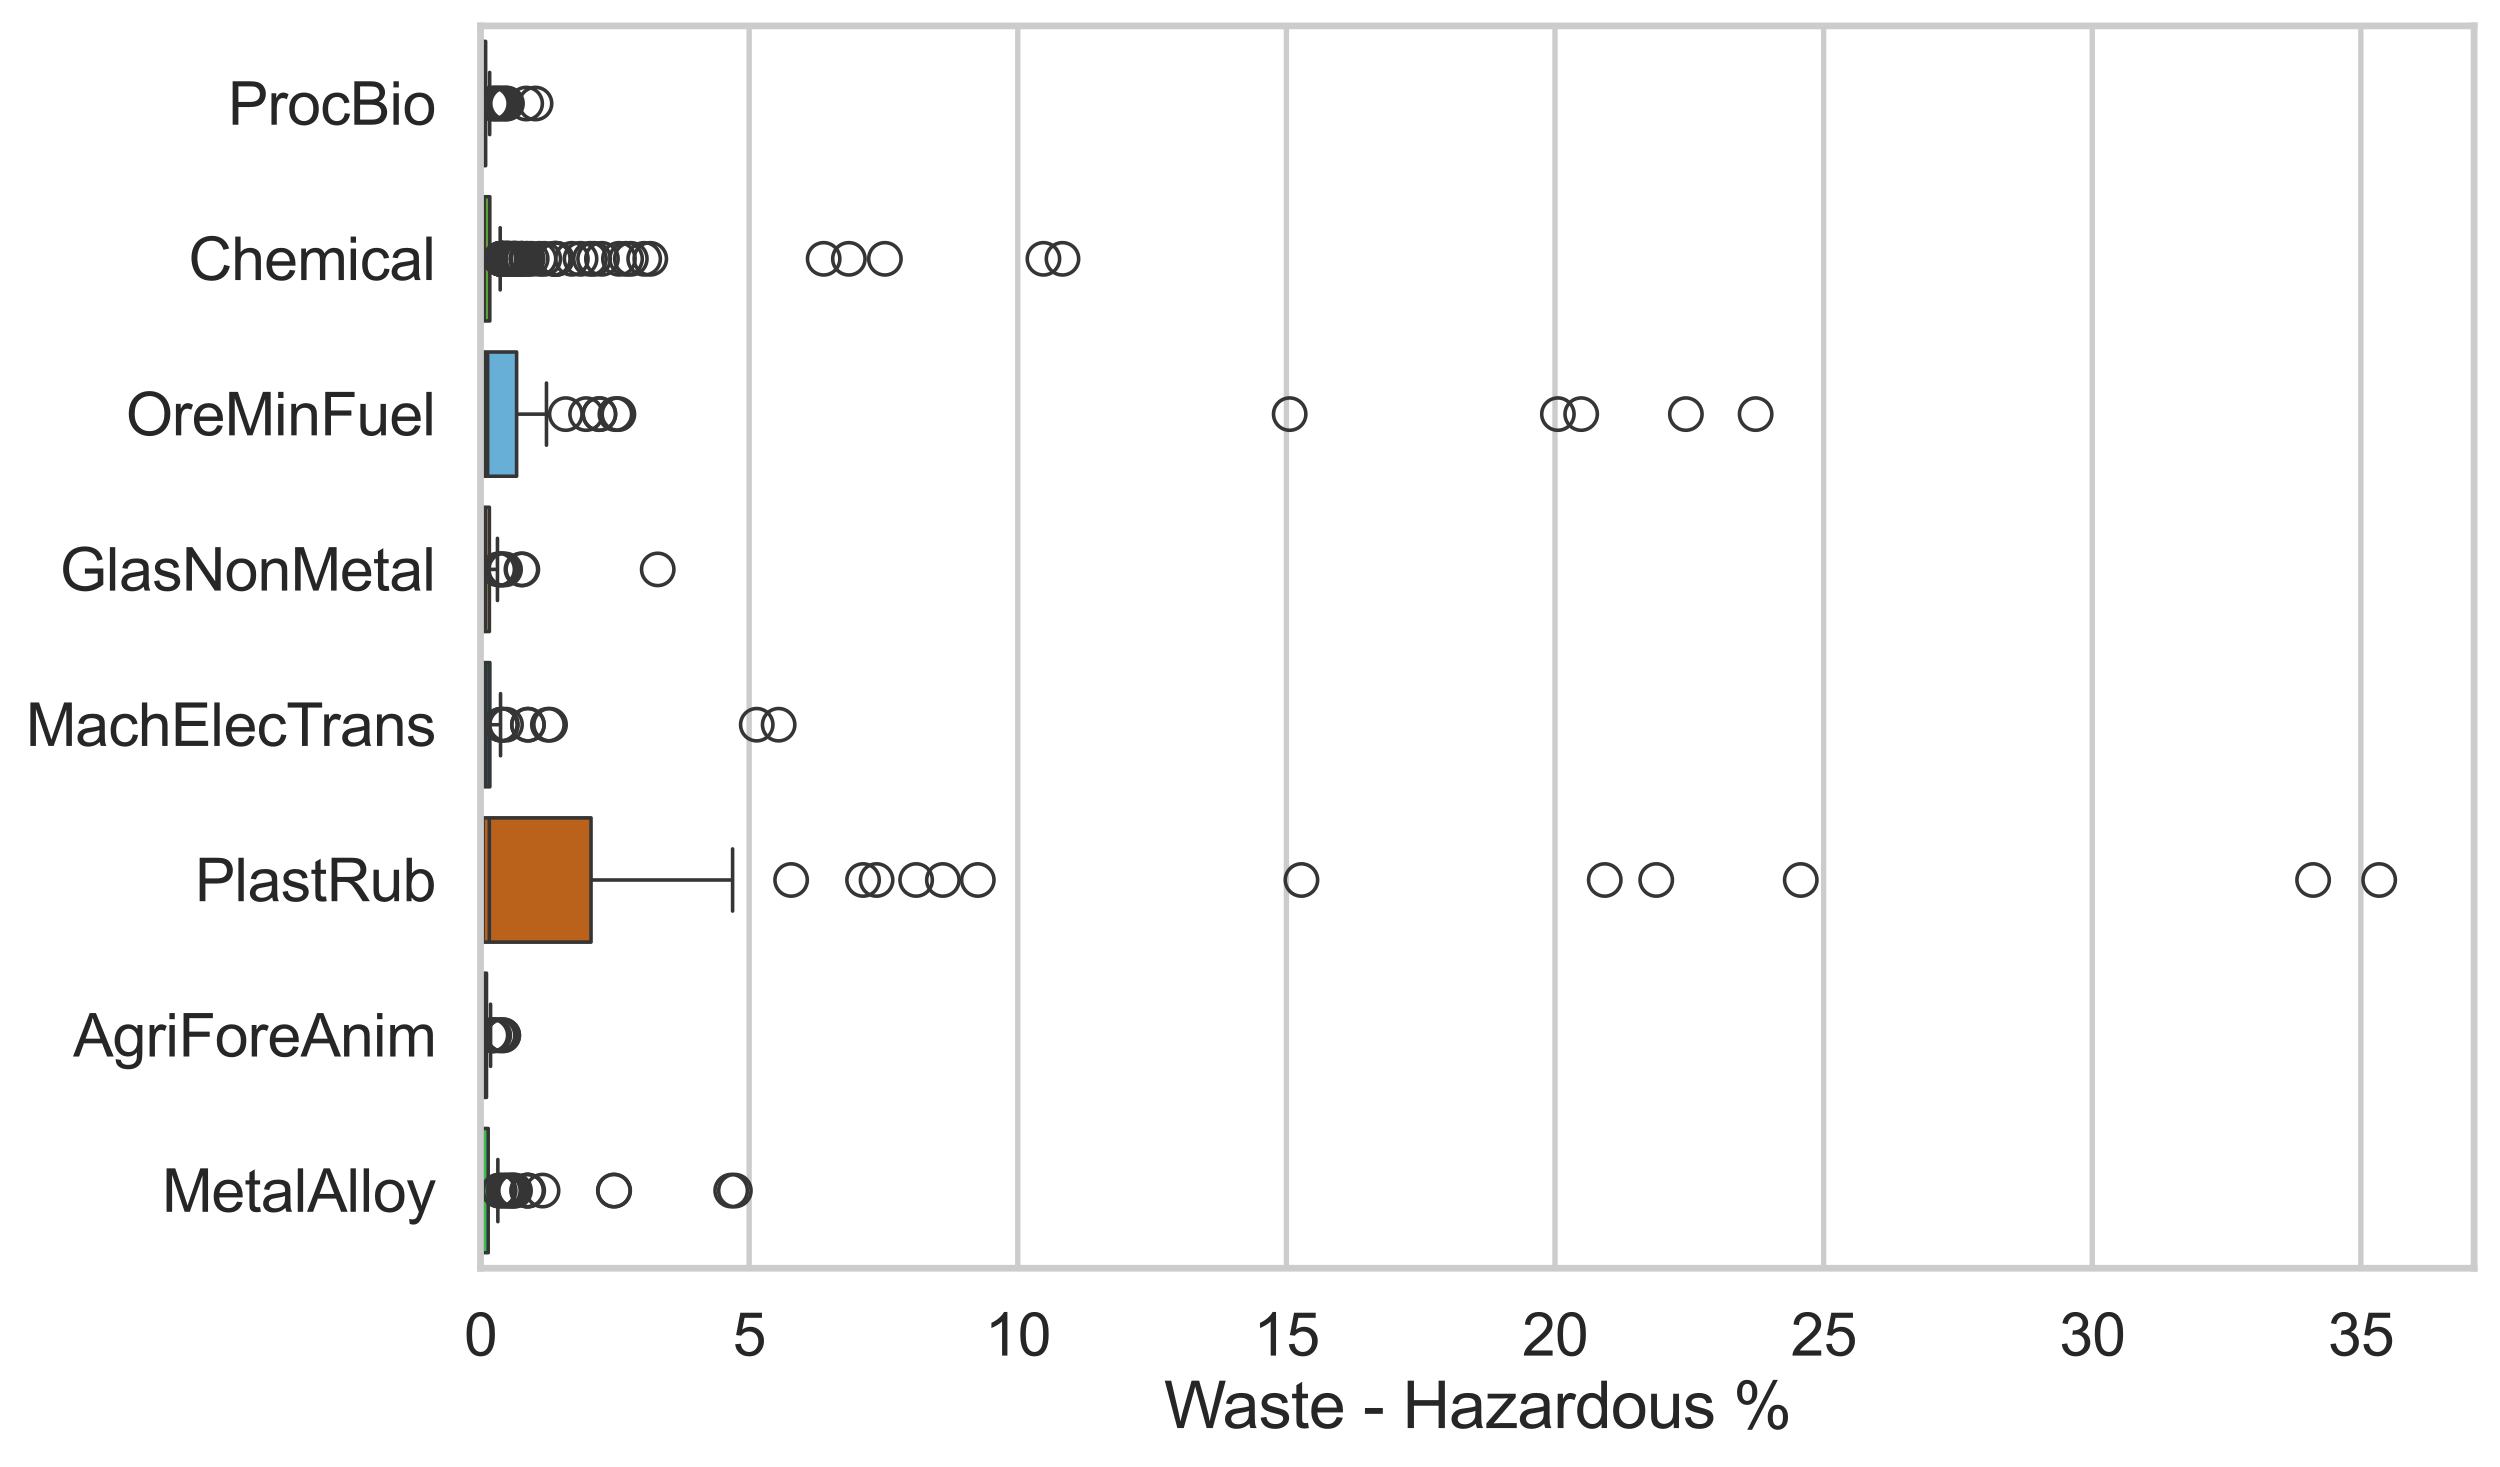 <?xml version="1.0" encoding="utf-8" standalone="no"?>
<!DOCTYPE svg PUBLIC "-//W3C//DTD SVG 1.1//EN"
  "http://www.w3.org/Graphics/SVG/1.1/DTD/svg11.dtd">
<svg xmlns:xlink="http://www.w3.org/1999/xlink" width="695.577pt" height="408.111pt" viewBox="0 0 695.577 408.111" xmlns="http://www.w3.org/2000/svg" version="1.1">
 <defs>
  <style type="text/css">*{stroke-linejoin: round; stroke-linecap: butt}</style>
 </defs>
 <g id="figure_1">
  <g id="patch_1">
   <path d="M 0 408.111 
L 695.577 408.111 
L 695.577 0 
L 0 0 
z
" style="fill: #ffffff"/>
  </g>
  <g id="axes_1">
   <g id="patch_2">
    <path d="M 133.697 352.86 
L 688.377 352.86 
L 688.377 7.2 
L 133.697 7.2 
z
" style="fill: #ffffff"/>
   </g>
   <g id="matplotlib.axis_1">
    <g id="xtick_1">
     <g id="line2d_1">
      <path d="M 133.697 352.86 
L 133.697 7.2 
" clip-path="url(#pe99fdf13b2)" style="fill: none; stroke: #cccccc; stroke-width: 1.5; stroke-linecap: round"/>
     </g>
     <g id="text_1">
      <!-- 0 -->
      <g style="fill: #262626" transform="translate(129.109 377.17) scale(0.165 -0.165)">
       <defs>
        <path id="ArialMT-30" d="M 266 2259 
Q 266 3072 433 3567 
Q 600 4063 929 4331 
Q 1259 4600 1759 4600 
Q 2128 4600 2406 4451 
Q 2684 4303 2865 4023 
Q 3047 3744 3150 3342 
Q 3253 2941 3253 2259 
Q 3253 1453 3087 958 
Q 2922 463 2592 192 
Q 2263 -78 1759 -78 
Q 1097 -78 719 397 
Q 266 969 266 2259 
z
M 844 2259 
Q 844 1131 1108 757 
Q 1372 384 1759 384 
Q 2147 384 2411 759 
Q 2675 1134 2675 2259 
Q 2675 3391 2411 3762 
Q 2147 4134 1753 4134 
Q 1366 4134 1134 3806 
Q 844 3388 844 2259 
z
" transform="scale(0.016)"/>
       </defs>
       <use xlink:href="#ArialMT-30"/>
      </g>
     </g>
    </g>
    <g id="xtick_2">
     <g id="line2d_2">
      <path d="M 208.436 352.86 
L 208.436 7.2 
" clip-path="url(#pe99fdf13b2)" style="fill: none; stroke: #cccccc; stroke-width: 1.5; stroke-linecap: round"/>
     </g>
     <g id="text_2">
      <!-- 5 -->
      <g style="fill: #262626" transform="translate(203.848 377.17) scale(0.165 -0.165)">
       <defs>
        <path id="ArialMT-35" d="M 266 1200 
L 856 1250 
Q 922 819 1161 601 
Q 1400 384 1738 384 
Q 2144 384 2425 690 
Q 2706 997 2706 1503 
Q 2706 1984 2436 2262 
Q 2166 2541 1728 2541 
Q 1456 2541 1237 2417 
Q 1019 2294 894 2097 
L 366 2166 
L 809 4519 
L 3088 4519 
L 3088 3981 
L 1259 3981 
L 1013 2750 
Q 1425 3038 1878 3038 
Q 2478 3038 2890 2622 
Q 3303 2206 3303 1553 
Q 3303 931 2941 478 
Q 2500 -78 1738 -78 
Q 1113 -78 717 272 
Q 322 622 266 1200 
z
" transform="scale(0.016)"/>
       </defs>
       <use xlink:href="#ArialMT-35"/>
      </g>
     </g>
    </g>
    <g id="xtick_3">
     <g id="line2d_3">
      <path d="M 283.174 352.86 
L 283.174 7.2 
" clip-path="url(#pe99fdf13b2)" style="fill: none; stroke: #cccccc; stroke-width: 1.5; stroke-linecap: round"/>
     </g>
     <g id="text_3">
      <!-- 10 -->
      <g style="fill: #262626" transform="translate(273.999 377.17) scale(0.165 -0.165)">
       <defs>
        <path id="ArialMT-31" d="M 2384 0 
L 1822 0 
L 1822 3584 
Q 1619 3391 1289 3197 
Q 959 3003 697 2906 
L 697 3450 
Q 1169 3672 1522 3987 
Q 1875 4303 2022 4600 
L 2384 4600 
L 2384 0 
z
" transform="scale(0.016)"/>
       </defs>
       <use xlink:href="#ArialMT-31"/>
       <use xlink:href="#ArialMT-30" transform="translate(55.615 0)"/>
      </g>
     </g>
    </g>
    <g id="xtick_4">
     <g id="line2d_4">
      <path d="M 357.913 352.86 
L 357.913 7.2 
" clip-path="url(#pe99fdf13b2)" style="fill: none; stroke: #cccccc; stroke-width: 1.5; stroke-linecap: round"/>
     </g>
     <g id="text_4">
      <!-- 15 -->
      <g style="fill: #262626" transform="translate(348.738 377.17) scale(0.165 -0.165)">
       <use xlink:href="#ArialMT-31"/>
       <use xlink:href="#ArialMT-35" transform="translate(55.615 0)"/>
      </g>
     </g>
    </g>
    <g id="xtick_5">
     <g id="line2d_5">
      <path d="M 432.652 352.86 
L 432.652 7.2 
" clip-path="url(#pe99fdf13b2)" style="fill: none; stroke: #cccccc; stroke-width: 1.5; stroke-linecap: round"/>
     </g>
     <g id="text_5">
      <!-- 20 -->
      <g style="fill: #262626" transform="translate(423.476 377.17) scale(0.165 -0.165)">
       <defs>
        <path id="ArialMT-32" d="M 3222 541 
L 3222 0 
L 194 0 
Q 188 203 259 391 
Q 375 700 629 1000 
Q 884 1300 1366 1694 
Q 2113 2306 2375 2664 
Q 2638 3022 2638 3341 
Q 2638 3675 2398 3904 
Q 2159 4134 1775 4134 
Q 1369 4134 1125 3890 
Q 881 3647 878 3216 
L 300 3275 
Q 359 3922 746 4261 
Q 1134 4600 1788 4600 
Q 2447 4600 2831 4234 
Q 3216 3869 3216 3328 
Q 3216 3053 3103 2787 
Q 2991 2522 2730 2228 
Q 2469 1934 1863 1422 
Q 1356 997 1212 845 
Q 1069 694 975 541 
L 3222 541 
z
" transform="scale(0.016)"/>
       </defs>
       <use xlink:href="#ArialMT-32"/>
       <use xlink:href="#ArialMT-30" transform="translate(55.615 0)"/>
      </g>
     </g>
    </g>
    <g id="xtick_6">
     <g id="line2d_6">
      <path d="M 507.391 352.86 
L 507.391 7.2 
" clip-path="url(#pe99fdf13b2)" style="fill: none; stroke: #cccccc; stroke-width: 1.5; stroke-linecap: round"/>
     </g>
     <g id="text_6">
      <!-- 25 -->
      <g style="fill: #262626" transform="translate(498.215 377.17) scale(0.165 -0.165)">
       <use xlink:href="#ArialMT-32"/>
       <use xlink:href="#ArialMT-35" transform="translate(55.615 0)"/>
      </g>
     </g>
    </g>
    <g id="xtick_7">
     <g id="line2d_7">
      <path d="M 582.129 352.86 
L 582.129 7.2 
" clip-path="url(#pe99fdf13b2)" style="fill: none; stroke: #cccccc; stroke-width: 1.5; stroke-linecap: round"/>
     </g>
     <g id="text_7">
      <!-- 30 -->
      <g style="fill: #262626" transform="translate(572.954 377.17) scale(0.165 -0.165)">
       <defs>
        <path id="ArialMT-33" d="M 269 1209 
L 831 1284 
Q 928 806 1161 595 
Q 1394 384 1728 384 
Q 2125 384 2398 659 
Q 2672 934 2672 1341 
Q 2672 1728 2419 1979 
Q 2166 2231 1775 2231 
Q 1616 2231 1378 2169 
L 1441 2663 
Q 1497 2656 1531 2656 
Q 1891 2656 2178 2843 
Q 2466 3031 2466 3422 
Q 2466 3731 2256 3934 
Q 2047 4138 1716 4138 
Q 1388 4138 1169 3931 
Q 950 3725 888 3313 
L 325 3413 
Q 428 3978 793 4289 
Q 1159 4600 1703 4600 
Q 2078 4600 2393 4439 
Q 2709 4278 2876 4000 
Q 3044 3722 3044 3409 
Q 3044 3113 2884 2869 
Q 2725 2625 2413 2481 
Q 2819 2388 3044 2092 
Q 3269 1797 3269 1353 
Q 3269 753 2831 336 
Q 2394 -81 1725 -81 
Q 1122 -81 723 278 
Q 325 638 269 1209 
z
" transform="scale(0.016)"/>
       </defs>
       <use xlink:href="#ArialMT-33"/>
       <use xlink:href="#ArialMT-30" transform="translate(55.615 0)"/>
      </g>
     </g>
    </g>
    <g id="xtick_8">
     <g id="line2d_8">
      <path d="M 656.868 352.86 
L 656.868 7.2 
" clip-path="url(#pe99fdf13b2)" style="fill: none; stroke: #cccccc; stroke-width: 1.5; stroke-linecap: round"/>
     </g>
     <g id="text_8">
      <!-- 35 -->
      <g style="fill: #262626" transform="translate(647.693 377.17) scale(0.165 -0.165)">
       <use xlink:href="#ArialMT-33"/>
       <use xlink:href="#ArialMT-35" transform="translate(55.615 0)"/>
      </g>
     </g>
    </g>
    <g id="text_9">
     <!-- Waste - Hazardous % -->
     <g style="fill: #262626" transform="translate(323.848 397.334) scale(0.18 -0.18)">
      <defs>
       <path id="ArialMT-57" d="M 1294 0 
L 78 4581 
L 700 4581 
L 1397 1578 
Q 1509 1106 1591 641 
Q 1766 1375 1797 1488 
L 2669 4581 
L 3400 4581 
L 4056 2263 
Q 4303 1400 4413 641 
Q 4500 1075 4641 1638 
L 5359 4581 
L 5969 4581 
L 4713 0 
L 4128 0 
L 3163 3491 
Q 3041 3928 3019 4028 
Q 2947 3713 2884 3491 
L 1913 0 
L 1294 0 
z
" transform="scale(0.016)"/>
       <path id="ArialMT-61" d="M 2588 409 
Q 2275 144 1986 34 
Q 1697 -75 1366 -75 
Q 819 -75 525 192 
Q 231 459 231 875 
Q 231 1119 342 1320 
Q 453 1522 633 1644 
Q 813 1766 1038 1828 
Q 1203 1872 1538 1913 
Q 2219 1994 2541 2106 
Q 2544 2222 2544 2253 
Q 2544 2597 2384 2738 
Q 2169 2928 1744 2928 
Q 1347 2928 1158 2789 
Q 969 2650 878 2297 
L 328 2372 
Q 403 2725 575 2942 
Q 747 3159 1072 3276 
Q 1397 3394 1825 3394 
Q 2250 3394 2515 3294 
Q 2781 3194 2906 3042 
Q 3031 2891 3081 2659 
Q 3109 2516 3109 2141 
L 3109 1391 
Q 3109 606 3145 398 
Q 3181 191 3288 0 
L 2700 0 
Q 2613 175 2588 409 
z
M 2541 1666 
Q 2234 1541 1622 1453 
Q 1275 1403 1131 1340 
Q 988 1278 909 1158 
Q 831 1038 831 891 
Q 831 666 1001 516 
Q 1172 366 1500 366 
Q 1825 366 2078 508 
Q 2331 650 2450 897 
Q 2541 1088 2541 1459 
L 2541 1666 
z
" transform="scale(0.016)"/>
       <path id="ArialMT-73" d="M 197 991 
L 753 1078 
Q 800 744 1014 566 
Q 1228 388 1613 388 
Q 2000 388 2187 545 
Q 2375 703 2375 916 
Q 2375 1106 2209 1216 
Q 2094 1291 1634 1406 
Q 1016 1563 777 1677 
Q 538 1791 414 1992 
Q 291 2194 291 2438 
Q 291 2659 392 2848 
Q 494 3038 669 3163 
Q 800 3259 1026 3326 
Q 1253 3394 1513 3394 
Q 1903 3394 2198 3281 
Q 2494 3169 2634 2976 
Q 2775 2784 2828 2463 
L 2278 2388 
Q 2241 2644 2061 2787 
Q 1881 2931 1553 2931 
Q 1166 2931 1000 2803 
Q 834 2675 834 2503 
Q 834 2394 903 2306 
Q 972 2216 1119 2156 
Q 1203 2125 1616 2013 
Q 2213 1853 2448 1751 
Q 2684 1650 2818 1456 
Q 2953 1263 2953 975 
Q 2953 694 2789 445 
Q 2625 197 2315 61 
Q 2006 -75 1616 -75 
Q 969 -75 630 194 
Q 291 463 197 991 
z
" transform="scale(0.016)"/>
       <path id="ArialMT-74" d="M 1650 503 
L 1731 6 
Q 1494 -44 1306 -44 
Q 1000 -44 831 53 
Q 663 150 594 308 
Q 525 466 525 972 
L 525 2881 
L 113 2881 
L 113 3319 
L 525 3319 
L 525 4141 
L 1084 4478 
L 1084 3319 
L 1650 3319 
L 1650 2881 
L 1084 2881 
L 1084 941 
Q 1084 700 1114 631 
Q 1144 563 1211 522 
Q 1278 481 1403 481 
Q 1497 481 1650 503 
z
" transform="scale(0.016)"/>
       <path id="ArialMT-65" d="M 2694 1069 
L 3275 997 
Q 3138 488 2766 206 
Q 2394 -75 1816 -75 
Q 1088 -75 661 373 
Q 234 822 234 1631 
Q 234 2469 665 2931 
Q 1097 3394 1784 3394 
Q 2450 3394 2872 2941 
Q 3294 2488 3294 1666 
Q 3294 1616 3291 1516 
L 816 1516 
Q 847 969 1125 678 
Q 1403 388 1819 388 
Q 2128 388 2347 550 
Q 2566 713 2694 1069 
z
M 847 1978 
L 2700 1978 
Q 2663 2397 2488 2606 
Q 2219 2931 1791 2931 
Q 1403 2931 1139 2672 
Q 875 2413 847 1978 
z
" transform="scale(0.016)"/>
       <path id="ArialMT-20" transform="scale(0.016)"/>
       <path id="ArialMT-2d" d="M 203 1375 
L 203 1941 
L 1931 1941 
L 1931 1375 
L 203 1375 
z
" transform="scale(0.016)"/>
       <path id="ArialMT-48" d="M 513 0 
L 513 4581 
L 1119 4581 
L 1119 2700 
L 3500 2700 
L 3500 4581 
L 4106 4581 
L 4106 0 
L 3500 0 
L 3500 2159 
L 1119 2159 
L 1119 0 
L 513 0 
z
" transform="scale(0.016)"/>
       <path id="ArialMT-7a" d="M 125 0 
L 125 456 
L 2238 2881 
Q 1878 2863 1603 2863 
L 250 2863 
L 250 3319 
L 2963 3319 
L 2963 2947 
L 1166 841 
L 819 456 
Q 1197 484 1528 484 
L 3063 484 
L 3063 0 
L 125 0 
z
" transform="scale(0.016)"/>
       <path id="ArialMT-72" d="M 416 0 
L 416 3319 
L 922 3319 
L 922 2816 
Q 1116 3169 1280 3281 
Q 1444 3394 1641 3394 
Q 1925 3394 2219 3213 
L 2025 2691 
Q 1819 2813 1613 2813 
Q 1428 2813 1281 2702 
Q 1134 2591 1072 2394 
Q 978 2094 978 1738 
L 978 0 
L 416 0 
z
" transform="scale(0.016)"/>
       <path id="ArialMT-64" d="M 2575 0 
L 2575 419 
Q 2259 -75 1647 -75 
Q 1250 -75 917 144 
Q 584 363 401 755 
Q 219 1147 219 1656 
Q 219 2153 384 2558 
Q 550 2963 881 3178 
Q 1213 3394 1622 3394 
Q 1922 3394 2156 3267 
Q 2391 3141 2538 2938 
L 2538 4581 
L 3097 4581 
L 3097 0 
L 2575 0 
z
M 797 1656 
Q 797 1019 1065 703 
Q 1334 388 1700 388 
Q 2069 388 2326 689 
Q 2584 991 2584 1609 
Q 2584 2291 2321 2609 
Q 2059 2928 1675 2928 
Q 1300 2928 1048 2622 
Q 797 2316 797 1656 
z
" transform="scale(0.016)"/>
       <path id="ArialMT-6f" d="M 213 1659 
Q 213 2581 725 3025 
Q 1153 3394 1769 3394 
Q 2453 3394 2887 2945 
Q 3322 2497 3322 1706 
Q 3322 1066 3130 698 
Q 2938 331 2570 128 
Q 2203 -75 1769 -75 
Q 1072 -75 642 372 
Q 213 819 213 1659 
z
M 791 1659 
Q 791 1022 1069 705 
Q 1347 388 1769 388 
Q 2188 388 2466 706 
Q 2744 1025 2744 1678 
Q 2744 2294 2464 2611 
Q 2184 2928 1769 2928 
Q 1347 2928 1069 2612 
Q 791 2297 791 1659 
z
" transform="scale(0.016)"/>
       <path id="ArialMT-75" d="M 2597 0 
L 2597 488 
Q 2209 -75 1544 -75 
Q 1250 -75 995 37 
Q 741 150 617 320 
Q 494 491 444 738 
Q 409 903 409 1263 
L 409 3319 
L 972 3319 
L 972 1478 
Q 972 1038 1006 884 
Q 1059 663 1231 536 
Q 1403 409 1656 409 
Q 1909 409 2131 539 
Q 2353 669 2445 892 
Q 2538 1116 2538 1541 
L 2538 3319 
L 3100 3319 
L 3100 0 
L 2597 0 
z
" transform="scale(0.016)"/>
       <path id="ArialMT-25" d="M 372 3481 
Q 372 3972 619 4315 
Q 866 4659 1334 4659 
Q 1766 4659 2048 4351 
Q 2331 4044 2331 3447 
Q 2331 2866 2045 2552 
Q 1759 2238 1341 2238 
Q 925 2238 648 2547 
Q 372 2856 372 3481 
z
M 1350 4272 
Q 1141 4272 1002 4090 
Q 863 3909 863 3425 
Q 863 2984 1003 2804 
Q 1144 2625 1350 2625 
Q 1563 2625 1702 2806 
Q 1841 2988 1841 3469 
Q 1841 3913 1700 4092 
Q 1559 4272 1350 4272 
z
M 1353 -169 
L 3859 4659 
L 4316 4659 
L 1819 -169 
L 1353 -169 
z
M 3334 1075 
Q 3334 1569 3581 1911 
Q 3828 2253 4300 2253 
Q 4731 2253 5014 1945 
Q 5297 1638 5297 1041 
Q 5297 459 5011 145 
Q 4725 -169 4303 -169 
Q 3888 -169 3611 142 
Q 3334 453 3334 1075 
z
M 4316 1866 
Q 4103 1866 3964 1684 
Q 3825 1503 3825 1019 
Q 3825 581 3965 400 
Q 4106 219 4313 219 
Q 4528 219 4667 400 
Q 4806 581 4806 1063 
Q 4806 1506 4665 1686 
Q 4525 1866 4316 1866 
z
" transform="scale(0.016)"/>
      </defs>
      <use xlink:href="#ArialMT-57"/>
      <use xlink:href="#ArialMT-61" transform="translate(90.635 0)"/>
      <use xlink:href="#ArialMT-73" transform="translate(146.25 0)"/>
      <use xlink:href="#ArialMT-74" transform="translate(196.25 0)"/>
      <use xlink:href="#ArialMT-65" transform="translate(224.033 0)"/>
      <use xlink:href="#ArialMT-20" transform="translate(279.648 0)"/>
      <use xlink:href="#ArialMT-2d" transform="translate(307.432 0)"/>
      <use xlink:href="#ArialMT-20" transform="translate(340.732 0)"/>
      <use xlink:href="#ArialMT-48" transform="translate(368.516 0)"/>
      <use xlink:href="#ArialMT-61" transform="translate(440.732 0)"/>
      <use xlink:href="#ArialMT-7a" transform="translate(496.348 0)"/>
      <use xlink:href="#ArialMT-61" transform="translate(546.348 0)"/>
      <use xlink:href="#ArialMT-72" transform="translate(601.963 0)"/>
      <use xlink:href="#ArialMT-64" transform="translate(635.264 0)"/>
      <use xlink:href="#ArialMT-6f" transform="translate(690.879 0)"/>
      <use xlink:href="#ArialMT-75" transform="translate(746.494 0)"/>
      <use xlink:href="#ArialMT-73" transform="translate(802.109 0)"/>
      <use xlink:href="#ArialMT-20" transform="translate(852.109 0)"/>
      <use xlink:href="#ArialMT-25" transform="translate(879.893 0)"/>
     </g>
    </g>
   </g>
   <g id="matplotlib.axis_2">
    <g id="ytick_1">
     <g id="text_10">
      <!-- ProcBio -->
      <g style="fill: #262626" transform="translate(63.424 34.709) scale(0.165 -0.165)">
       <defs>
        <path id="ArialMT-50" d="M 494 0 
L 494 4581 
L 2222 4581 
Q 2678 4581 2919 4538 
Q 3256 4481 3484 4323 
Q 3713 4166 3852 3881 
Q 3991 3597 3991 3256 
Q 3991 2672 3619 2267 
Q 3247 1863 2275 1863 
L 1100 1863 
L 1100 0 
L 494 0 
z
M 1100 2403 
L 2284 2403 
Q 2872 2403 3119 2622 
Q 3366 2841 3366 3238 
Q 3366 3525 3220 3729 
Q 3075 3934 2838 4000 
Q 2684 4041 2272 4041 
L 1100 4041 
L 1100 2403 
z
" transform="scale(0.016)"/>
        <path id="ArialMT-63" d="M 2588 1216 
L 3141 1144 
Q 3050 572 2676 248 
Q 2303 -75 1759 -75 
Q 1078 -75 664 370 
Q 250 816 250 1647 
Q 250 2184 428 2587 
Q 606 2991 970 3192 
Q 1334 3394 1763 3394 
Q 2303 3394 2647 3120 
Q 2991 2847 3088 2344 
L 2541 2259 
Q 2463 2594 2264 2762 
Q 2066 2931 1784 2931 
Q 1359 2931 1093 2626 
Q 828 2322 828 1663 
Q 828 994 1084 691 
Q 1341 388 1753 388 
Q 2084 388 2306 591 
Q 2528 794 2588 1216 
z
" transform="scale(0.016)"/>
        <path id="ArialMT-42" d="M 469 0 
L 469 4581 
L 2188 4581 
Q 2713 4581 3030 4442 
Q 3347 4303 3526 4014 
Q 3706 3725 3706 3409 
Q 3706 3116 3547 2856 
Q 3388 2597 3066 2438 
Q 3481 2316 3704 2022 
Q 3928 1728 3928 1328 
Q 3928 1006 3792 729 
Q 3656 453 3456 303 
Q 3256 153 2954 76 
Q 2653 0 2216 0 
L 469 0 
z
M 1075 2656 
L 2066 2656 
Q 2469 2656 2644 2709 
Q 2875 2778 2992 2937 
Q 3109 3097 3109 3338 
Q 3109 3566 3000 3739 
Q 2891 3913 2687 3977 
Q 2484 4041 1991 4041 
L 1075 4041 
L 1075 2656 
z
M 1075 541 
L 2216 541 
Q 2509 541 2628 563 
Q 2838 600 2978 687 
Q 3119 775 3209 942 
Q 3300 1109 3300 1328 
Q 3300 1584 3169 1773 
Q 3038 1963 2805 2039 
Q 2572 2116 2134 2116 
L 1075 2116 
L 1075 541 
z
" transform="scale(0.016)"/>
        <path id="ArialMT-69" d="M 425 3934 
L 425 4581 
L 988 4581 
L 988 3934 
L 425 3934 
z
M 425 0 
L 425 3319 
L 988 3319 
L 988 0 
L 425 0 
z
" transform="scale(0.016)"/>
       </defs>
       <use xlink:href="#ArialMT-50"/>
       <use xlink:href="#ArialMT-72" transform="translate(66.699 0)"/>
       <use xlink:href="#ArialMT-6f" transform="translate(100 0)"/>
       <use xlink:href="#ArialMT-63" transform="translate(155.615 0)"/>
       <use xlink:href="#ArialMT-42" transform="translate(205.615 0)"/>
       <use xlink:href="#ArialMT-69" transform="translate(272.314 0)"/>
       <use xlink:href="#ArialMT-6f" transform="translate(294.531 0)"/>
      </g>
     </g>
    </g>
    <g id="ytick_2">
     <g id="text_11">
      <!-- Chemical -->
      <g style="fill: #262626" transform="translate(52.428 77.916) scale(0.165 -0.165)">
       <defs>
        <path id="ArialMT-43" d="M 3763 1606 
L 4369 1453 
Q 4178 706 3683 314 
Q 3188 -78 2472 -78 
Q 1731 -78 1267 223 
Q 803 525 561 1097 
Q 319 1669 319 2325 
Q 319 3041 592 3573 
Q 866 4106 1370 4382 
Q 1875 4659 2481 4659 
Q 3169 4659 3637 4309 
Q 4106 3959 4291 3325 
L 3694 3184 
Q 3534 3684 3231 3912 
Q 2928 4141 2469 4141 
Q 1941 4141 1586 3887 
Q 1231 3634 1087 3207 
Q 944 2781 944 2328 
Q 944 1744 1114 1308 
Q 1284 872 1643 656 
Q 2003 441 2422 441 
Q 2931 441 3284 734 
Q 3638 1028 3763 1606 
z
" transform="scale(0.016)"/>
        <path id="ArialMT-68" d="M 422 0 
L 422 4581 
L 984 4581 
L 984 2938 
Q 1378 3394 1978 3394 
Q 2347 3394 2619 3248 
Q 2891 3103 3008 2847 
Q 3125 2591 3125 2103 
L 3125 0 
L 2563 0 
L 2563 2103 
Q 2563 2525 2380 2717 
Q 2197 2909 1863 2909 
Q 1613 2909 1392 2779 
Q 1172 2650 1078 2428 
Q 984 2206 984 1816 
L 984 0 
L 422 0 
z
" transform="scale(0.016)"/>
        <path id="ArialMT-6d" d="M 422 0 
L 422 3319 
L 925 3319 
L 925 2853 
Q 1081 3097 1340 3245 
Q 1600 3394 1931 3394 
Q 2300 3394 2536 3241 
Q 2772 3088 2869 2813 
Q 3263 3394 3894 3394 
Q 4388 3394 4653 3120 
Q 4919 2847 4919 2278 
L 4919 0 
L 4359 0 
L 4359 2091 
Q 4359 2428 4304 2576 
Q 4250 2725 4106 2815 
Q 3963 2906 3769 2906 
Q 3419 2906 3187 2673 
Q 2956 2441 2956 1928 
L 2956 0 
L 2394 0 
L 2394 2156 
Q 2394 2531 2256 2718 
Q 2119 2906 1806 2906 
Q 1569 2906 1367 2781 
Q 1166 2656 1075 2415 
Q 984 2175 984 1722 
L 984 0 
L 422 0 
z
" transform="scale(0.016)"/>
        <path id="ArialMT-6c" d="M 409 0 
L 409 4581 
L 972 4581 
L 972 0 
L 409 0 
z
" transform="scale(0.016)"/>
       </defs>
       <use xlink:href="#ArialMT-43"/>
       <use xlink:href="#ArialMT-68" transform="translate(72.217 0)"/>
       <use xlink:href="#ArialMT-65" transform="translate(127.832 0)"/>
       <use xlink:href="#ArialMT-6d" transform="translate(183.447 0)"/>
       <use xlink:href="#ArialMT-69" transform="translate(266.748 0)"/>
       <use xlink:href="#ArialMT-63" transform="translate(288.965 0)"/>
       <use xlink:href="#ArialMT-61" transform="translate(338.965 0)"/>
       <use xlink:href="#ArialMT-6c" transform="translate(394.58 0)"/>
      </g>
     </g>
    </g>
    <g id="ytick_3">
     <g id="text_12">
      <!-- OreMinFuel -->
      <g style="fill: #262626" transform="translate(35.013 121.124) scale(0.165 -0.165)">
       <defs>
        <path id="ArialMT-4f" d="M 309 2231 
Q 309 3372 921 4017 
Q 1534 4663 2503 4663 
Q 3138 4663 3647 4359 
Q 4156 4056 4423 3514 
Q 4691 2972 4691 2284 
Q 4691 1588 4409 1038 
Q 4128 488 3612 205 
Q 3097 -78 2500 -78 
Q 1853 -78 1343 234 
Q 834 547 571 1087 
Q 309 1628 309 2231 
z
M 934 2222 
Q 934 1394 1379 917 
Q 1825 441 2497 441 
Q 3181 441 3623 922 
Q 4066 1403 4066 2288 
Q 4066 2847 3877 3264 
Q 3688 3681 3323 3911 
Q 2959 4141 2506 4141 
Q 1863 4141 1398 3698 
Q 934 3256 934 2222 
z
" transform="scale(0.016)"/>
        <path id="ArialMT-4d" d="M 475 0 
L 475 4581 
L 1388 4581 
L 2472 1338 
Q 2622 884 2691 659 
Q 2769 909 2934 1394 
L 4031 4581 
L 4847 4581 
L 4847 0 
L 4263 0 
L 4263 3834 
L 2931 0 
L 2384 0 
L 1059 3900 
L 1059 0 
L 475 0 
z
" transform="scale(0.016)"/>
        <path id="ArialMT-6e" d="M 422 0 
L 422 3319 
L 928 3319 
L 928 2847 
Q 1294 3394 1984 3394 
Q 2284 3394 2536 3286 
Q 2788 3178 2913 3003 
Q 3038 2828 3088 2588 
Q 3119 2431 3119 2041 
L 3119 0 
L 2556 0 
L 2556 2019 
Q 2556 2363 2490 2533 
Q 2425 2703 2258 2804 
Q 2091 2906 1866 2906 
Q 1506 2906 1245 2678 
Q 984 2450 984 1813 
L 984 0 
L 422 0 
z
" transform="scale(0.016)"/>
        <path id="ArialMT-46" d="M 525 0 
L 525 4581 
L 3616 4581 
L 3616 4041 
L 1131 4041 
L 1131 2622 
L 3281 2622 
L 3281 2081 
L 1131 2081 
L 1131 0 
L 525 0 
z
" transform="scale(0.016)"/>
       </defs>
       <use xlink:href="#ArialMT-4f"/>
       <use xlink:href="#ArialMT-72" transform="translate(77.783 0)"/>
       <use xlink:href="#ArialMT-65" transform="translate(111.084 0)"/>
       <use xlink:href="#ArialMT-4d" transform="translate(166.699 0)"/>
       <use xlink:href="#ArialMT-69" transform="translate(250 0)"/>
       <use xlink:href="#ArialMT-6e" transform="translate(272.217 0)"/>
       <use xlink:href="#ArialMT-46" transform="translate(327.832 0)"/>
       <use xlink:href="#ArialMT-75" transform="translate(388.916 0)"/>
       <use xlink:href="#ArialMT-65" transform="translate(444.531 0)"/>
       <use xlink:href="#ArialMT-6c" transform="translate(500.146 0)"/>
      </g>
     </g>
    </g>
    <g id="ytick_4">
     <g id="text_13">
      <!-- GlasNonMetal -->
      <g style="fill: #262626" transform="translate(16.659 164.331) scale(0.165 -0.165)">
       <defs>
        <path id="ArialMT-47" d="M 2638 1797 
L 2638 2334 
L 4578 2338 
L 4578 638 
Q 4131 281 3656 101 
Q 3181 -78 2681 -78 
Q 2006 -78 1454 211 
Q 903 500 622 1047 
Q 341 1594 341 2269 
Q 341 2938 620 3517 
Q 900 4097 1425 4378 
Q 1950 4659 2634 4659 
Q 3131 4659 3532 4498 
Q 3934 4338 4162 4050 
Q 4391 3763 4509 3300 
L 3963 3150 
Q 3859 3500 3706 3700 
Q 3553 3900 3268 4020 
Q 2984 4141 2638 4141 
Q 2222 4141 1919 4014 
Q 1616 3888 1430 3681 
Q 1244 3475 1141 3228 
Q 966 2803 966 2306 
Q 966 1694 1177 1281 
Q 1388 869 1791 669 
Q 2194 469 2647 469 
Q 3041 469 3416 620 
Q 3791 772 3984 944 
L 3984 1797 
L 2638 1797 
z
" transform="scale(0.016)"/>
        <path id="ArialMT-4e" d="M 488 0 
L 488 4581 
L 1109 4581 
L 3516 984 
L 3516 4581 
L 4097 4581 
L 4097 0 
L 3475 0 
L 1069 3600 
L 1069 0 
L 488 0 
z
" transform="scale(0.016)"/>
       </defs>
       <use xlink:href="#ArialMT-47"/>
       <use xlink:href="#ArialMT-6c" transform="translate(77.783 0)"/>
       <use xlink:href="#ArialMT-61" transform="translate(100 0)"/>
       <use xlink:href="#ArialMT-73" transform="translate(155.615 0)"/>
       <use xlink:href="#ArialMT-4e" transform="translate(205.615 0)"/>
       <use xlink:href="#ArialMT-6f" transform="translate(277.832 0)"/>
       <use xlink:href="#ArialMT-6e" transform="translate(333.447 0)"/>
       <use xlink:href="#ArialMT-4d" transform="translate(389.062 0)"/>
       <use xlink:href="#ArialMT-65" transform="translate(472.363 0)"/>
       <use xlink:href="#ArialMT-74" transform="translate(527.979 0)"/>
       <use xlink:href="#ArialMT-61" transform="translate(555.762 0)"/>
       <use xlink:href="#ArialMT-6c" transform="translate(611.377 0)"/>
      </g>
     </g>
    </g>
    <g id="ytick_5">
     <g id="text_14">
      <!-- MachElecTrans -->
      <g style="fill: #262626" transform="translate(7.2 207.539) scale(0.165 -0.165)">
       <defs>
        <path id="ArialMT-45" d="M 506 0 
L 506 4581 
L 3819 4581 
L 3819 4041 
L 1113 4041 
L 1113 2638 
L 3647 2638 
L 3647 2100 
L 1113 2100 
L 1113 541 
L 3925 541 
L 3925 0 
L 506 0 
z
" transform="scale(0.016)"/>
        <path id="ArialMT-54" d="M 1659 0 
L 1659 4041 
L 150 4041 
L 150 4581 
L 3781 4581 
L 3781 4041 
L 2266 4041 
L 2266 0 
L 1659 0 
z
" transform="scale(0.016)"/>
       </defs>
       <use xlink:href="#ArialMT-4d"/>
       <use xlink:href="#ArialMT-61" transform="translate(83.301 0)"/>
       <use xlink:href="#ArialMT-63" transform="translate(138.916 0)"/>
       <use xlink:href="#ArialMT-68" transform="translate(188.916 0)"/>
       <use xlink:href="#ArialMT-45" transform="translate(244.531 0)"/>
       <use xlink:href="#ArialMT-6c" transform="translate(311.23 0)"/>
       <use xlink:href="#ArialMT-65" transform="translate(333.447 0)"/>
       <use xlink:href="#ArialMT-63" transform="translate(389.062 0)"/>
       <use xlink:href="#ArialMT-54" transform="translate(439.062 0)"/>
       <use xlink:href="#ArialMT-72" transform="translate(496.396 0)"/>
       <use xlink:href="#ArialMT-61" transform="translate(529.697 0)"/>
       <use xlink:href="#ArialMT-6e" transform="translate(585.312 0)"/>
       <use xlink:href="#ArialMT-73" transform="translate(640.928 0)"/>
      </g>
     </g>
    </g>
    <g id="ytick_6">
     <g id="text_15">
      <!-- PlastRub -->
      <g style="fill: #262626" transform="translate(54.248 250.746) scale(0.165 -0.165)">
       <defs>
        <path id="ArialMT-52" d="M 503 0 
L 503 4581 
L 2534 4581 
Q 3147 4581 3465 4457 
Q 3784 4334 3975 4021 
Q 4166 3709 4166 3331 
Q 4166 2844 3850 2509 
Q 3534 2175 2875 2084 
Q 3116 1969 3241 1856 
Q 3506 1613 3744 1247 
L 4541 0 
L 3778 0 
L 3172 953 
Q 2906 1366 2734 1584 
Q 2563 1803 2427 1890 
Q 2291 1978 2150 2013 
Q 2047 2034 1813 2034 
L 1109 2034 
L 1109 0 
L 503 0 
z
M 1109 2559 
L 2413 2559 
Q 2828 2559 3062 2645 
Q 3297 2731 3419 2920 
Q 3541 3109 3541 3331 
Q 3541 3656 3305 3865 
Q 3069 4075 2559 4075 
L 1109 4075 
L 1109 2559 
z
" transform="scale(0.016)"/>
        <path id="ArialMT-62" d="M 941 0 
L 419 0 
L 419 4581 
L 981 4581 
L 981 2947 
Q 1338 3394 1891 3394 
Q 2197 3394 2470 3270 
Q 2744 3147 2920 2923 
Q 3097 2700 3197 2384 
Q 3297 2069 3297 1709 
Q 3297 856 2875 390 
Q 2453 -75 1863 -75 
Q 1275 -75 941 416 
L 941 0 
z
M 934 1684 
Q 934 1088 1097 822 
Q 1363 388 1816 388 
Q 2184 388 2453 708 
Q 2722 1028 2722 1663 
Q 2722 2313 2464 2622 
Q 2206 2931 1841 2931 
Q 1472 2931 1203 2611 
Q 934 2291 934 1684 
z
" transform="scale(0.016)"/>
       </defs>
       <use xlink:href="#ArialMT-50"/>
       <use xlink:href="#ArialMT-6c" transform="translate(66.699 0)"/>
       <use xlink:href="#ArialMT-61" transform="translate(88.916 0)"/>
       <use xlink:href="#ArialMT-73" transform="translate(144.531 0)"/>
       <use xlink:href="#ArialMT-74" transform="translate(194.531 0)"/>
       <use xlink:href="#ArialMT-52" transform="translate(222.314 0)"/>
       <use xlink:href="#ArialMT-75" transform="translate(294.531 0)"/>
       <use xlink:href="#ArialMT-62" transform="translate(350.146 0)"/>
      </g>
     </g>
    </g>
    <g id="ytick_7">
     <g id="text_16">
      <!-- AgriForeAnim -->
      <g style="fill: #262626" transform="translate(20.341 293.954) scale(0.165 -0.165)">
       <defs>
        <path id="ArialMT-41" d="M -9 0 
L 1750 4581 
L 2403 4581 
L 4278 0 
L 3588 0 
L 3053 1388 
L 1138 1388 
L 634 0 
L -9 0 
z
M 1313 1881 
L 2866 1881 
L 2388 3150 
Q 2169 3728 2063 4100 
Q 1975 3659 1816 3225 
L 1313 1881 
z
" transform="scale(0.016)"/>
        <path id="ArialMT-67" d="M 319 -275 
L 866 -356 
Q 900 -609 1056 -725 
Q 1266 -881 1628 -881 
Q 2019 -881 2231 -725 
Q 2444 -569 2519 -288 
Q 2563 -116 2559 434 
Q 2191 0 1641 0 
Q 956 0 581 494 
Q 206 988 206 1678 
Q 206 2153 378 2554 
Q 550 2956 876 3175 
Q 1203 3394 1644 3394 
Q 2231 3394 2613 2919 
L 2613 3319 
L 3131 3319 
L 3131 450 
Q 3131 -325 2973 -648 
Q 2816 -972 2473 -1159 
Q 2131 -1347 1631 -1347 
Q 1038 -1347 672 -1080 
Q 306 -813 319 -275 
z
M 784 1719 
Q 784 1066 1043 766 
Q 1303 466 1694 466 
Q 2081 466 2343 764 
Q 2606 1063 2606 1700 
Q 2606 2309 2336 2618 
Q 2066 2928 1684 2928 
Q 1309 2928 1046 2623 
Q 784 2319 784 1719 
z
" transform="scale(0.016)"/>
       </defs>
       <use xlink:href="#ArialMT-41"/>
       <use xlink:href="#ArialMT-67" transform="translate(66.699 0)"/>
       <use xlink:href="#ArialMT-72" transform="translate(122.314 0)"/>
       <use xlink:href="#ArialMT-69" transform="translate(155.615 0)"/>
       <use xlink:href="#ArialMT-46" transform="translate(177.832 0)"/>
       <use xlink:href="#ArialMT-6f" transform="translate(238.916 0)"/>
       <use xlink:href="#ArialMT-72" transform="translate(294.531 0)"/>
       <use xlink:href="#ArialMT-65" transform="translate(327.832 0)"/>
       <use xlink:href="#ArialMT-41" transform="translate(383.447 0)"/>
       <use xlink:href="#ArialMT-6e" transform="translate(450.146 0)"/>
       <use xlink:href="#ArialMT-69" transform="translate(505.762 0)"/>
       <use xlink:href="#ArialMT-6d" transform="translate(527.979 0)"/>
      </g>
     </g>
    </g>
    <g id="ytick_8">
     <g id="text_17">
      <!-- MetalAlloy -->
      <g style="fill: #262626" transform="translate(45.088 337.161) scale(0.165 -0.165)">
       <defs>
        <path id="ArialMT-79" d="M 397 -1278 
L 334 -750 
Q 519 -800 656 -800 
Q 844 -800 956 -737 
Q 1069 -675 1141 -563 
Q 1194 -478 1313 -144 
Q 1328 -97 1363 -6 
L 103 3319 
L 709 3319 
L 1400 1397 
Q 1534 1031 1641 628 
Q 1738 1016 1872 1384 
L 2581 3319 
L 3144 3319 
L 1881 -56 
Q 1678 -603 1566 -809 
Q 1416 -1088 1222 -1217 
Q 1028 -1347 759 -1347 
Q 597 -1347 397 -1278 
z
" transform="scale(0.016)"/>
       </defs>
       <use xlink:href="#ArialMT-4d"/>
       <use xlink:href="#ArialMT-65" transform="translate(83.301 0)"/>
       <use xlink:href="#ArialMT-74" transform="translate(138.916 0)"/>
       <use xlink:href="#ArialMT-61" transform="translate(166.699 0)"/>
       <use xlink:href="#ArialMT-6c" transform="translate(222.314 0)"/>
       <use xlink:href="#ArialMT-41" transform="translate(244.531 0)"/>
       <use xlink:href="#ArialMT-6c" transform="translate(311.23 0)"/>
       <use xlink:href="#ArialMT-6c" transform="translate(333.447 0)"/>
       <use xlink:href="#ArialMT-6f" transform="translate(355.664 0)"/>
       <use xlink:href="#ArialMT-79" transform="translate(411.279 0)"/>
      </g>
     </g>
    </g>
   </g>
   <g id="patch_3">
    <path d="M 134.07 11.521 
L 134.07 46.087 
L 135.117 46.087 
L 135.117 11.521 
L 134.07 11.521 
z
" clip-path="url(#pe99fdf13b2)" style="fill: #ca74db; stroke: #353535; stroke-linejoin: miter"/>
   </g>
   <g id="line2d_9">
    <path d="M 134.07 28.804 
L 133.71 28.804 
" clip-path="url(#pe99fdf13b2)" style="fill: none; stroke: #353535"/>
   </g>
   <g id="line2d_10">
    <path d="M 135.117 28.804 
L 136.239 28.804 
" clip-path="url(#pe99fdf13b2)" style="fill: none; stroke: #353535"/>
   </g>
   <g id="line2d_11">
    <path d="M 133.71 20.162 
L 133.71 37.445 
" clip-path="url(#pe99fdf13b2)" style="fill: none; stroke: #353535; stroke-linecap: round"/>
   </g>
   <g id="line2d_12">
    <path d="M 136.239 20.162 
L 136.239 37.445 
" clip-path="url(#pe99fdf13b2)" style="fill: none; stroke: #353535; stroke-linecap: round"/>
   </g>
   <g id="line2d_13">
    <defs>
     <path id="m04daa77e4c" d="M 0 4.5 
C 1.193 4.5 2.338 4.026 3.182 3.182 
C 4.026 2.338 4.5 1.193 4.5 0 
C 4.5 -1.193 4.026 -2.338 3.182 -3.182 
C 2.338 -4.026 1.193 -4.5 0 -4.5 
C -1.193 -4.5 -2.338 -4.026 -3.182 -3.182 
C -4.026 -2.338 -4.5 -1.193 -4.5 0 
C -4.5 1.193 -4.026 2.338 -3.182 3.182 
C -2.338 4.026 -1.193 4.5 0 4.5 
z
" style="stroke: #353535"/>
    </defs>
    <g clip-path="url(#pe99fdf13b2)">
     <use xlink:href="#m04daa77e4c" x="138.98" y="28.804" style="fill-opacity: 0; stroke: #353535"/>
     <use xlink:href="#m04daa77e4c" x="140.598" y="28.804" style="fill-opacity: 0; stroke: #353535"/>
     <use xlink:href="#m04daa77e4c" x="149.005" y="28.804" style="fill-opacity: 0; stroke: #353535"/>
     <use xlink:href="#m04daa77e4c" x="137.588" y="28.804" style="fill-opacity: 0; stroke: #353535"/>
     <use xlink:href="#m04daa77e4c" x="139.712" y="28.804" style="fill-opacity: 0; stroke: #353535"/>
     <use xlink:href="#m04daa77e4c" x="138.253" y="28.804" style="fill-opacity: 0; stroke: #353535"/>
     <use xlink:href="#m04daa77e4c" x="136.872" y="28.804" style="fill-opacity: 0; stroke: #353535"/>
     <use xlink:href="#m04daa77e4c" x="141.052" y="28.804" style="fill-opacity: 0; stroke: #353535"/>
     <use xlink:href="#m04daa77e4c" x="146.397" y="28.804" style="fill-opacity: 0; stroke: #353535"/>
    </g>
   </g>
   <g id="patch_4">
    <path d="M 134.275 54.728 
L 134.275 89.294 
L 136.273 89.294 
L 136.273 54.728 
L 134.275 54.728 
z
" clip-path="url(#pe99fdf13b2)" style="fill: #5ca236; stroke: #353535; stroke-linejoin: miter"/>
   </g>
   <g id="line2d_14">
    <path d="M 134.275 72.011 
L 133.702 72.011 
" clip-path="url(#pe99fdf13b2)" style="fill: none; stroke: #353535"/>
   </g>
   <g id="line2d_15">
    <path d="M 136.273 72.011 
L 139.171 72.011 
" clip-path="url(#pe99fdf13b2)" style="fill: none; stroke: #353535"/>
   </g>
   <g id="line2d_16">
    <path d="M 133.702 63.37 
L 133.702 80.653 
" clip-path="url(#pe99fdf13b2)" style="fill: none; stroke: #353535; stroke-linecap: round"/>
   </g>
   <g id="line2d_17">
    <path d="M 139.171 63.37 
L 139.171 80.653 
" clip-path="url(#pe99fdf13b2)" style="fill: none; stroke: #353535; stroke-linecap: round"/>
   </g>
   <g id="line2d_18">
    <g clip-path="url(#pe99fdf13b2)">
     <use xlink:href="#m04daa77e4c" x="141.407" y="72.011" style="fill-opacity: 0; stroke: #353535"/>
     <use xlink:href="#m04daa77e4c" x="142.768" y="72.011" style="fill-opacity: 0; stroke: #353535"/>
     <use xlink:href="#m04daa77e4c" x="141.621" y="72.011" style="fill-opacity: 0; stroke: #353535"/>
     <use xlink:href="#m04daa77e4c" x="139.8" y="72.011" style="fill-opacity: 0; stroke: #353535"/>
     <use xlink:href="#m04daa77e4c" x="139.304" y="72.011" style="fill-opacity: 0; stroke: #353535"/>
     <use xlink:href="#m04daa77e4c" x="145.153" y="72.011" style="fill-opacity: 0; stroke: #353535"/>
     <use xlink:href="#m04daa77e4c" x="143.163" y="72.011" style="fill-opacity: 0; stroke: #353535"/>
     <use xlink:href="#m04daa77e4c" x="144.537" y="72.011" style="fill-opacity: 0; stroke: #353535"/>
     <use xlink:href="#m04daa77e4c" x="154.681" y="72.011" style="fill-opacity: 0; stroke: #353535"/>
     <use xlink:href="#m04daa77e4c" x="139.609" y="72.011" style="fill-opacity: 0; stroke: #353535"/>
     <use xlink:href="#m04daa77e4c" x="141.109" y="72.011" style="fill-opacity: 0; stroke: #353535"/>
     <use xlink:href="#m04daa77e4c" x="154.223" y="72.011" style="fill-opacity: 0; stroke: #353535"/>
     <use xlink:href="#m04daa77e4c" x="179.231" y="72.011" style="fill-opacity: 0; stroke: #353535"/>
     <use xlink:href="#m04daa77e4c" x="139.405" y="72.011" style="fill-opacity: 0; stroke: #353535"/>
     <use xlink:href="#m04daa77e4c" x="167.473" y="72.011" style="fill-opacity: 0; stroke: #353535"/>
     <use xlink:href="#m04daa77e4c" x="290.315" y="72.011" style="fill-opacity: 0; stroke: #353535"/>
     <use xlink:href="#m04daa77e4c" x="151.43" y="72.011" style="fill-opacity: 0; stroke: #353535"/>
     <use xlink:href="#m04daa77e4c" x="142.333" y="72.011" style="fill-opacity: 0; stroke: #353535"/>
     <use xlink:href="#m04daa77e4c" x="180.93" y="72.011" style="fill-opacity: 0; stroke: #353535"/>
     <use xlink:href="#m04daa77e4c" x="140.783" y="72.011" style="fill-opacity: 0; stroke: #353535"/>
     <use xlink:href="#m04daa77e4c" x="141.653" y="72.011" style="fill-opacity: 0; stroke: #353535"/>
     <use xlink:href="#m04daa77e4c" x="146.806" y="72.011" style="fill-opacity: 0; stroke: #353535"/>
     <use xlink:href="#m04daa77e4c" x="295.617" y="72.011" style="fill-opacity: 0; stroke: #353535"/>
     <use xlink:href="#m04daa77e4c" x="147.925" y="72.011" style="fill-opacity: 0; stroke: #353535"/>
     <use xlink:href="#m04daa77e4c" x="139.488" y="72.011" style="fill-opacity: 0; stroke: #353535"/>
     <use xlink:href="#m04daa77e4c" x="146.403" y="72.011" style="fill-opacity: 0; stroke: #353535"/>
     <use xlink:href="#m04daa77e4c" x="165.295" y="72.011" style="fill-opacity: 0; stroke: #353535"/>
     <use xlink:href="#m04daa77e4c" x="142.811" y="72.011" style="fill-opacity: 0; stroke: #353535"/>
     <use xlink:href="#m04daa77e4c" x="139.365" y="72.011" style="fill-opacity: 0; stroke: #353535"/>
     <use xlink:href="#m04daa77e4c" x="154.117" y="72.011" style="fill-opacity: 0; stroke: #353535"/>
     <use xlink:href="#m04daa77e4c" x="139.37" y="72.011" style="fill-opacity: 0; stroke: #353535"/>
     <use xlink:href="#m04daa77e4c" x="161.526" y="72.011" style="fill-opacity: 0; stroke: #353535"/>
     <use xlink:href="#m04daa77e4c" x="229.171" y="72.011" style="fill-opacity: 0; stroke: #353535"/>
     <use xlink:href="#m04daa77e4c" x="145.258" y="72.011" style="fill-opacity: 0; stroke: #353535"/>
     <use xlink:href="#m04daa77e4c" x="141.017" y="72.011" style="fill-opacity: 0; stroke: #353535"/>
     <use xlink:href="#m04daa77e4c" x="143.499" y="72.011" style="fill-opacity: 0; stroke: #353535"/>
     <use xlink:href="#m04daa77e4c" x="143.937" y="72.011" style="fill-opacity: 0; stroke: #353535"/>
     <use xlink:href="#m04daa77e4c" x="140.397" y="72.011" style="fill-opacity: 0; stroke: #353535"/>
     <use xlink:href="#m04daa77e4c" x="139.518" y="72.011" style="fill-opacity: 0; stroke: #353535"/>
     <use xlink:href="#m04daa77e4c" x="246.203" y="72.011" style="fill-opacity: 0; stroke: #353535"/>
     <use xlink:href="#m04daa77e4c" x="174.198" y="72.011" style="fill-opacity: 0; stroke: #353535"/>
     <use xlink:href="#m04daa77e4c" x="139.71" y="72.011" style="fill-opacity: 0; stroke: #353535"/>
     <use xlink:href="#m04daa77e4c" x="143.38" y="72.011" style="fill-opacity: 0; stroke: #353535"/>
     <use xlink:href="#m04daa77e4c" x="141.59" y="72.011" style="fill-opacity: 0; stroke: #353535"/>
     <use xlink:href="#m04daa77e4c" x="140.154" y="72.011" style="fill-opacity: 0; stroke: #353535"/>
     <use xlink:href="#m04daa77e4c" x="154.71" y="72.011" style="fill-opacity: 0; stroke: #353535"/>
     <use xlink:href="#m04daa77e4c" x="175.517" y="72.011" style="fill-opacity: 0; stroke: #353535"/>
     <use xlink:href="#m04daa77e4c" x="150.127" y="72.011" style="fill-opacity: 0; stroke: #353535"/>
     <use xlink:href="#m04daa77e4c" x="145.256" y="72.011" style="fill-opacity: 0; stroke: #353535"/>
     <use xlink:href="#m04daa77e4c" x="159.115" y="72.011" style="fill-opacity: 0; stroke: #353535"/>
     <use xlink:href="#m04daa77e4c" x="139.5" y="72.011" style="fill-opacity: 0; stroke: #353535"/>
     <use xlink:href="#m04daa77e4c" x="140.171" y="72.011" style="fill-opacity: 0; stroke: #353535"/>
     <use xlink:href="#m04daa77e4c" x="140.747" y="72.011" style="fill-opacity: 0; stroke: #353535"/>
     <use xlink:href="#m04daa77e4c" x="139.52" y="72.011" style="fill-opacity: 0; stroke: #353535"/>
     <use xlink:href="#m04daa77e4c" x="143.185" y="72.011" style="fill-opacity: 0; stroke: #353535"/>
     <use xlink:href="#m04daa77e4c" x="172.203" y="72.011" style="fill-opacity: 0; stroke: #353535"/>
     <use xlink:href="#m04daa77e4c" x="139.779" y="72.011" style="fill-opacity: 0; stroke: #353535"/>
     <use xlink:href="#m04daa77e4c" x="140.384" y="72.011" style="fill-opacity: 0; stroke: #353535"/>
     <use xlink:href="#m04daa77e4c" x="141.164" y="72.011" style="fill-opacity: 0; stroke: #353535"/>
     <use xlink:href="#m04daa77e4c" x="236.181" y="72.011" style="fill-opacity: 0; stroke: #353535"/>
     <use xlink:href="#m04daa77e4c" x="154.893" y="72.011" style="fill-opacity: 0; stroke: #353535"/>
     <use xlink:href="#m04daa77e4c" x="164.152" y="72.011" style="fill-opacity: 0; stroke: #353535"/>
     <use xlink:href="#m04daa77e4c" x="139.482" y="72.011" style="fill-opacity: 0; stroke: #353535"/>
    </g>
   </g>
   <g id="patch_5">
    <path d="M 134.722 97.936 
L 134.722 132.502 
L 143.734 132.502 
L 143.734 97.936 
L 134.722 97.936 
z
" clip-path="url(#pe99fdf13b2)" style="fill: #68afd7; stroke: #353535; stroke-linejoin: miter"/>
   </g>
   <g id="line2d_19">
    <path d="M 134.722 115.219 
L 133.699 115.219 
" clip-path="url(#pe99fdf13b2)" style="fill: none; stroke: #353535"/>
   </g>
   <g id="line2d_20">
    <path d="M 143.734 115.219 
L 152.047 115.219 
" clip-path="url(#pe99fdf13b2)" style="fill: none; stroke: #353535"/>
   </g>
   <g id="line2d_21">
    <path d="M 133.699 106.577 
L 133.699 123.86 
" clip-path="url(#pe99fdf13b2)" style="fill: none; stroke: #353535; stroke-linecap: round"/>
   </g>
   <g id="line2d_22">
    <path d="M 152.047 106.577 
L 152.047 123.86 
" clip-path="url(#pe99fdf13b2)" style="fill: none; stroke: #353535; stroke-linecap: round"/>
   </g>
   <g id="line2d_23">
    <g clip-path="url(#pe99fdf13b2)">
     <use xlink:href="#m04daa77e4c" x="433.451" y="115.219" style="fill-opacity: 0; stroke: #353535"/>
     <use xlink:href="#m04daa77e4c" x="157.417" y="115.219" style="fill-opacity: 0; stroke: #353535"/>
     <use xlink:href="#m04daa77e4c" x="439.933" y="115.219" style="fill-opacity: 0; stroke: #353535"/>
     <use xlink:href="#m04daa77e4c" x="166.774" y="115.219" style="fill-opacity: 0; stroke: #353535"/>
     <use xlink:href="#m04daa77e4c" x="166.768" y="115.219" style="fill-opacity: 0; stroke: #353535"/>
     <use xlink:href="#m04daa77e4c" x="172.053" y="115.219" style="fill-opacity: 0; stroke: #353535"/>
     <use xlink:href="#m04daa77e4c" x="488.471" y="115.219" style="fill-opacity: 0; stroke: #353535"/>
     <use xlink:href="#m04daa77e4c" x="469.063" y="115.219" style="fill-opacity: 0; stroke: #353535"/>
     <use xlink:href="#m04daa77e4c" x="358.829" y="115.219" style="fill-opacity: 0; stroke: #353535"/>
     <use xlink:href="#m04daa77e4c" x="171.227" y="115.219" style="fill-opacity: 0; stroke: #353535"/>
     <use xlink:href="#m04daa77e4c" x="163.066" y="115.219" style="fill-opacity: 0; stroke: #353535"/>
    </g>
   </g>
   <g id="patch_6">
    <path d="M 134.562 141.143 
L 134.562 175.709 
L 136.155 175.709 
L 136.155 141.143 
L 134.562 141.143 
z
" clip-path="url(#pe99fdf13b2)" style="fill: #daac58; stroke: #353535; stroke-linejoin: miter"/>
   </g>
   <g id="line2d_24">
    <path d="M 134.562 158.426 
L 133.82 158.426 
" clip-path="url(#pe99fdf13b2)" style="fill: none; stroke: #353535"/>
   </g>
   <g id="line2d_25">
    <path d="M 136.155 158.426 
L 138.408 158.426 
" clip-path="url(#pe99fdf13b2)" style="fill: none; stroke: #353535"/>
   </g>
   <g id="line2d_26">
    <path d="M 133.82 149.785 
L 133.82 167.068 
" clip-path="url(#pe99fdf13b2)" style="fill: none; stroke: #353535; stroke-linecap: round"/>
   </g>
   <g id="line2d_27">
    <path d="M 138.408 149.785 
L 138.408 167.068 
" clip-path="url(#pe99fdf13b2)" style="fill: none; stroke: #353535; stroke-linecap: round"/>
   </g>
   <g id="line2d_28">
    <g clip-path="url(#pe99fdf13b2)">
     <use xlink:href="#m04daa77e4c" x="140.512" y="158.426" style="fill-opacity: 0; stroke: #353535"/>
     <use xlink:href="#m04daa77e4c" x="182.999" y="158.426" style="fill-opacity: 0; stroke: #353535"/>
     <use xlink:href="#m04daa77e4c" x="139.806" y="158.426" style="fill-opacity: 0; stroke: #353535"/>
     <use xlink:href="#m04daa77e4c" x="139.438" y="158.426" style="fill-opacity: 0; stroke: #353535"/>
     <use xlink:href="#m04daa77e4c" x="139.217" y="158.426" style="fill-opacity: 0; stroke: #353535"/>
     <use xlink:href="#m04daa77e4c" x="145.086" y="158.426" style="fill-opacity: 0; stroke: #353535"/>
     <use xlink:href="#m04daa77e4c" x="145.323" y="158.426" style="fill-opacity: 0; stroke: #353535"/>
     <use xlink:href="#m04daa77e4c" x="138.609" y="158.426" style="fill-opacity: 0; stroke: #353535"/>
    </g>
   </g>
   <g id="patch_7">
    <path d="M 134.252 184.351 
L 134.252 218.917 
L 136.292 218.917 
L 136.292 184.351 
L 134.252 184.351 
z
" clip-path="url(#pe99fdf13b2)" style="fill: #166c9c; stroke: #353535; stroke-linejoin: miter"/>
   </g>
   <g id="line2d_29">
    <path d="M 134.252 201.634 
L 133.793 201.634 
" clip-path="url(#pe99fdf13b2)" style="fill: none; stroke: #353535"/>
   </g>
   <g id="line2d_30">
    <path d="M 136.292 201.634 
L 139.264 201.634 
" clip-path="url(#pe99fdf13b2)" style="fill: none; stroke: #353535"/>
   </g>
   <g id="line2d_31">
    <path d="M 133.793 192.992 
L 133.793 210.275 
" clip-path="url(#pe99fdf13b2)" style="fill: none; stroke: #353535; stroke-linecap: round"/>
   </g>
   <g id="line2d_32">
    <path d="M 139.264 192.992 
L 139.264 210.275 
" clip-path="url(#pe99fdf13b2)" style="fill: none; stroke: #353535; stroke-linecap: round"/>
   </g>
   <g id="line2d_33">
    <g clip-path="url(#pe99fdf13b2)">
     <use xlink:href="#m04daa77e4c" x="153.036" y="201.634" style="fill-opacity: 0; stroke: #353535"/>
     <use xlink:href="#m04daa77e4c" x="210.552" y="201.634" style="fill-opacity: 0; stroke: #353535"/>
     <use xlink:href="#m04daa77e4c" x="139.533" y="201.634" style="fill-opacity: 0; stroke: #353535"/>
     <use xlink:href="#m04daa77e4c" x="139.363" y="201.634" style="fill-opacity: 0; stroke: #353535"/>
     <use xlink:href="#m04daa77e4c" x="140.787" y="201.634" style="fill-opacity: 0; stroke: #353535"/>
     <use xlink:href="#m04daa77e4c" x="152.437" y="201.634" style="fill-opacity: 0; stroke: #353535"/>
     <use xlink:href="#m04daa77e4c" x="146.884" y="201.634" style="fill-opacity: 0; stroke: #353535"/>
     <use xlink:href="#m04daa77e4c" x="139.634" y="201.634" style="fill-opacity: 0; stroke: #353535"/>
     <use xlink:href="#m04daa77e4c" x="216.642" y="201.634" style="fill-opacity: 0; stroke: #353535"/>
     <use xlink:href="#m04daa77e4c" x="146.889" y="201.634" style="fill-opacity: 0; stroke: #353535"/>
    </g>
   </g>
   <g id="patch_8">
    <path d="M 134.418 227.558 
L 134.418 262.124 
L 164.442 262.124 
L 164.442 227.558 
L 134.418 227.558 
z
" clip-path="url(#pe99fdf13b2)" style="fill: #ba611b; stroke: #353535; stroke-linejoin: miter"/>
   </g>
   <g id="line2d_34">
    <path d="M 134.418 244.841 
L 133.772 244.841 
" clip-path="url(#pe99fdf13b2)" style="fill: none; stroke: #353535"/>
   </g>
   <g id="line2d_35">
    <path d="M 164.442 244.841 
L 203.831 244.841 
" clip-path="url(#pe99fdf13b2)" style="fill: none; stroke: #353535"/>
   </g>
   <g id="line2d_36">
    <path d="M 133.772 236.2 
L 133.772 253.483 
" clip-path="url(#pe99fdf13b2)" style="fill: none; stroke: #353535; stroke-linecap: round"/>
   </g>
   <g id="line2d_37">
    <path d="M 203.831 236.2 
L 203.831 253.483 
" clip-path="url(#pe99fdf13b2)" style="fill: none; stroke: #353535; stroke-linecap: round"/>
   </g>
   <g id="line2d_38">
    <g clip-path="url(#pe99fdf13b2)">
     <use xlink:href="#m04daa77e4c" x="661.964" y="244.841" style="fill-opacity: 0; stroke: #353535"/>
     <use xlink:href="#m04daa77e4c" x="446.494" y="244.841" style="fill-opacity: 0; stroke: #353535"/>
     <use xlink:href="#m04daa77e4c" x="643.575" y="244.841" style="fill-opacity: 0; stroke: #353535"/>
     <use xlink:href="#m04daa77e4c" x="262.333" y="244.841" style="fill-opacity: 0; stroke: #353535"/>
     <use xlink:href="#m04daa77e4c" x="243.895" y="244.841" style="fill-opacity: 0; stroke: #353535"/>
     <use xlink:href="#m04daa77e4c" x="220.115" y="244.841" style="fill-opacity: 0; stroke: #353535"/>
     <use xlink:href="#m04daa77e4c" x="362.103" y="244.841" style="fill-opacity: 0; stroke: #353535"/>
     <use xlink:href="#m04daa77e4c" x="240.127" y="244.841" style="fill-opacity: 0; stroke: #353535"/>
     <use xlink:href="#m04daa77e4c" x="254.902" y="244.841" style="fill-opacity: 0; stroke: #353535"/>
     <use xlink:href="#m04daa77e4c" x="272.058" y="244.841" style="fill-opacity: 0; stroke: #353535"/>
     <use xlink:href="#m04daa77e4c" x="460.818" y="244.841" style="fill-opacity: 0; stroke: #353535"/>
     <use xlink:href="#m04daa77e4c" x="501.026" y="244.841" style="fill-opacity: 0; stroke: #353535"/>
    </g>
   </g>
   <g id="patch_9">
    <path d="M 134.457 270.766 
L 134.457 305.332 
L 135.354 305.332 
L 135.354 270.766 
L 134.457 270.766 
z
" clip-path="url(#pe99fdf13b2)" style="fill: #e33eb2; stroke: #353535; stroke-linejoin: miter"/>
   </g>
   <g id="line2d_39">
    <path d="M 134.457 288.049 
L 133.807 288.049 
" clip-path="url(#pe99fdf13b2)" style="fill: none; stroke: #353535"/>
   </g>
   <g id="line2d_40">
    <path d="M 135.354 288.049 
L 136.491 288.049 
" clip-path="url(#pe99fdf13b2)" style="fill: none; stroke: #353535"/>
   </g>
   <g id="line2d_41">
    <path d="M 133.807 279.407 
L 133.807 296.69 
" clip-path="url(#pe99fdf13b2)" style="fill: none; stroke: #353535; stroke-linecap: round"/>
   </g>
   <g id="line2d_42">
    <path d="M 136.491 279.407 
L 136.491 296.69 
" clip-path="url(#pe99fdf13b2)" style="fill: none; stroke: #353535; stroke-linecap: round"/>
   </g>
   <g id="line2d_43">
    <g clip-path="url(#pe99fdf13b2)">
     <use xlink:href="#m04daa77e4c" x="137.504" y="288.049" style="fill-opacity: 0; stroke: #353535"/>
     <use xlink:href="#m04daa77e4c" x="137.402" y="288.049" style="fill-opacity: 0; stroke: #353535"/>
     <use xlink:href="#m04daa77e4c" x="136.729" y="288.049" style="fill-opacity: 0; stroke: #353535"/>
     <use xlink:href="#m04daa77e4c" x="139.177" y="288.049" style="fill-opacity: 0; stroke: #353535"/>
     <use xlink:href="#m04daa77e4c" x="140.012" y="288.049" style="fill-opacity: 0; stroke: #353535"/>
     <use xlink:href="#m04daa77e4c" x="140.012" y="288.049" style="fill-opacity: 0; stroke: #353535"/>
     <use xlink:href="#m04daa77e4c" x="137.019" y="288.049" style="fill-opacity: 0; stroke: #353535"/>
     <use xlink:href="#m04daa77e4c" x="138.715" y="288.049" style="fill-opacity: 0; stroke: #353535"/>
    </g>
   </g>
   <g id="patch_10">
    <path d="M 133.879 313.973 
L 133.879 348.539 
L 135.831 348.539 
L 135.831 313.973 
L 133.879 313.973 
z
" clip-path="url(#pe99fdf13b2)" style="fill: #38be4e; stroke: #353535; stroke-linejoin: miter"/>
   </g>
   <g id="line2d_44">
    <path d="M 133.879 331.256 
L 133.704 331.256 
" clip-path="url(#pe99fdf13b2)" style="fill: none; stroke: #353535"/>
   </g>
   <g id="line2d_45">
    <path d="M 135.831 331.256 
L 138.518 331.256 
" clip-path="url(#pe99fdf13b2)" style="fill: none; stroke: #353535"/>
   </g>
   <g id="line2d_46">
    <path d="M 133.704 322.615 
L 133.704 339.898 
" clip-path="url(#pe99fdf13b2)" style="fill: none; stroke: #353535; stroke-linecap: round"/>
   </g>
   <g id="line2d_47">
    <path d="M 138.518 322.615 
L 138.518 339.898 
" clip-path="url(#pe99fdf13b2)" style="fill: none; stroke: #353535; stroke-linecap: round"/>
   </g>
   <g id="line2d_48">
    <g clip-path="url(#pe99fdf13b2)">
     <use xlink:href="#m04daa77e4c" x="203.442" y="331.256" style="fill-opacity: 0; stroke: #353535"/>
     <use xlink:href="#m04daa77e4c" x="146.954" y="331.256" style="fill-opacity: 0; stroke: #353535"/>
     <use xlink:href="#m04daa77e4c" x="142.114" y="331.256" style="fill-opacity: 0; stroke: #353535"/>
     <use xlink:href="#m04daa77e4c" x="170.879" y="331.256" style="fill-opacity: 0; stroke: #353535"/>
     <use xlink:href="#m04daa77e4c" x="142.417" y="331.256" style="fill-opacity: 0; stroke: #353535"/>
     <use xlink:href="#m04daa77e4c" x="140.671" y="331.256" style="fill-opacity: 0; stroke: #353535"/>
     <use xlink:href="#m04daa77e4c" x="140.226" y="331.256" style="fill-opacity: 0; stroke: #353535"/>
     <use xlink:href="#m04daa77e4c" x="143.289" y="331.256" style="fill-opacity: 0; stroke: #353535"/>
     <use xlink:href="#m04daa77e4c" x="143.005" y="331.256" style="fill-opacity: 0; stroke: #353535"/>
     <use xlink:href="#m04daa77e4c" x="141.453" y="331.256" style="fill-opacity: 0; stroke: #353535"/>
     <use xlink:href="#m04daa77e4c" x="170.803" y="331.256" style="fill-opacity: 0; stroke: #353535"/>
     <use xlink:href="#m04daa77e4c" x="146.66" y="331.256" style="fill-opacity: 0; stroke: #353535"/>
     <use xlink:href="#m04daa77e4c" x="150.957" y="331.256" style="fill-opacity: 0; stroke: #353535"/>
     <use xlink:href="#m04daa77e4c" x="204.461" y="331.256" style="fill-opacity: 0; stroke: #353535"/>
     <use xlink:href="#m04daa77e4c" x="139.036" y="331.256" style="fill-opacity: 0; stroke: #353535"/>
     <use xlink:href="#m04daa77e4c" x="146.788" y="331.256" style="fill-opacity: 0; stroke: #353535"/>
     <use xlink:href="#m04daa77e4c" x="138.78" y="331.256" style="fill-opacity: 0; stroke: #353535"/>
    </g>
   </g>
   <g id="line2d_49">
    <path d="M 134.722 11.521 
L 134.722 46.087 
" clip-path="url(#pe99fdf13b2)" style="fill: none; stroke: #353535"/>
   </g>
   <g id="line2d_50">
    <path d="M 134.699 54.728 
L 134.699 89.294 
" clip-path="url(#pe99fdf13b2)" style="fill: none; stroke: #353535"/>
   </g>
   <g id="line2d_51">
    <path d="M 135.672 97.936 
L 135.672 132.502 
" clip-path="url(#pe99fdf13b2)" style="fill: none; stroke: #353535"/>
   </g>
   <g id="line2d_52">
    <path d="M 135.045 141.143 
L 135.045 175.709 
" clip-path="url(#pe99fdf13b2)" style="fill: none; stroke: #353535"/>
   </g>
   <g id="line2d_53">
    <path d="M 135.188 184.351 
L 135.188 218.917 
" clip-path="url(#pe99fdf13b2)" style="fill: none; stroke: #353535"/>
   </g>
   <g id="line2d_54">
    <path d="M 136.141 227.558 
L 136.141 262.124 
" clip-path="url(#pe99fdf13b2)" style="fill: none; stroke: #353535"/>
   </g>
   <g id="line2d_55">
    <path d="M 134.9 270.766 
L 134.9 305.332 
" clip-path="url(#pe99fdf13b2)" style="fill: none; stroke: #353535"/>
   </g>
   <g id="line2d_56">
    <path d="M 134.165 313.973 
L 134.165 348.539 
" clip-path="url(#pe99fdf13b2)" style="fill: none; stroke: #353535"/>
   </g>
   <g id="patch_11">
    <path d="M 133.697 352.86 
L 133.697 7.2 
" style="fill: none; stroke: #cccccc; stroke-width: 1.875; stroke-linejoin: miter; stroke-linecap: square"/>
   </g>
   <g id="patch_12">
    <path d="M 688.377 352.86 
L 688.377 7.2 
" style="fill: none; stroke: #cccccc; stroke-width: 1.875; stroke-linejoin: miter; stroke-linecap: square"/>
   </g>
   <g id="patch_13">
    <path d="M 133.697 352.86 
L 688.377 352.86 
" style="fill: none; stroke: #cccccc; stroke-width: 1.875; stroke-linejoin: miter; stroke-linecap: square"/>
   </g>
   <g id="patch_14">
    <path d="M 133.697 7.2 
L 688.377 7.2 
" style="fill: none; stroke: #cccccc; stroke-width: 1.875; stroke-linejoin: miter; stroke-linecap: square"/>
   </g>
  </g>
 </g>
 <defs>
  <clipPath id="pe99fdf13b2">
   <rect x="133.697" y="7.2" width="554.68" height="345.66"/>
  </clipPath>
 </defs>
</svg>
